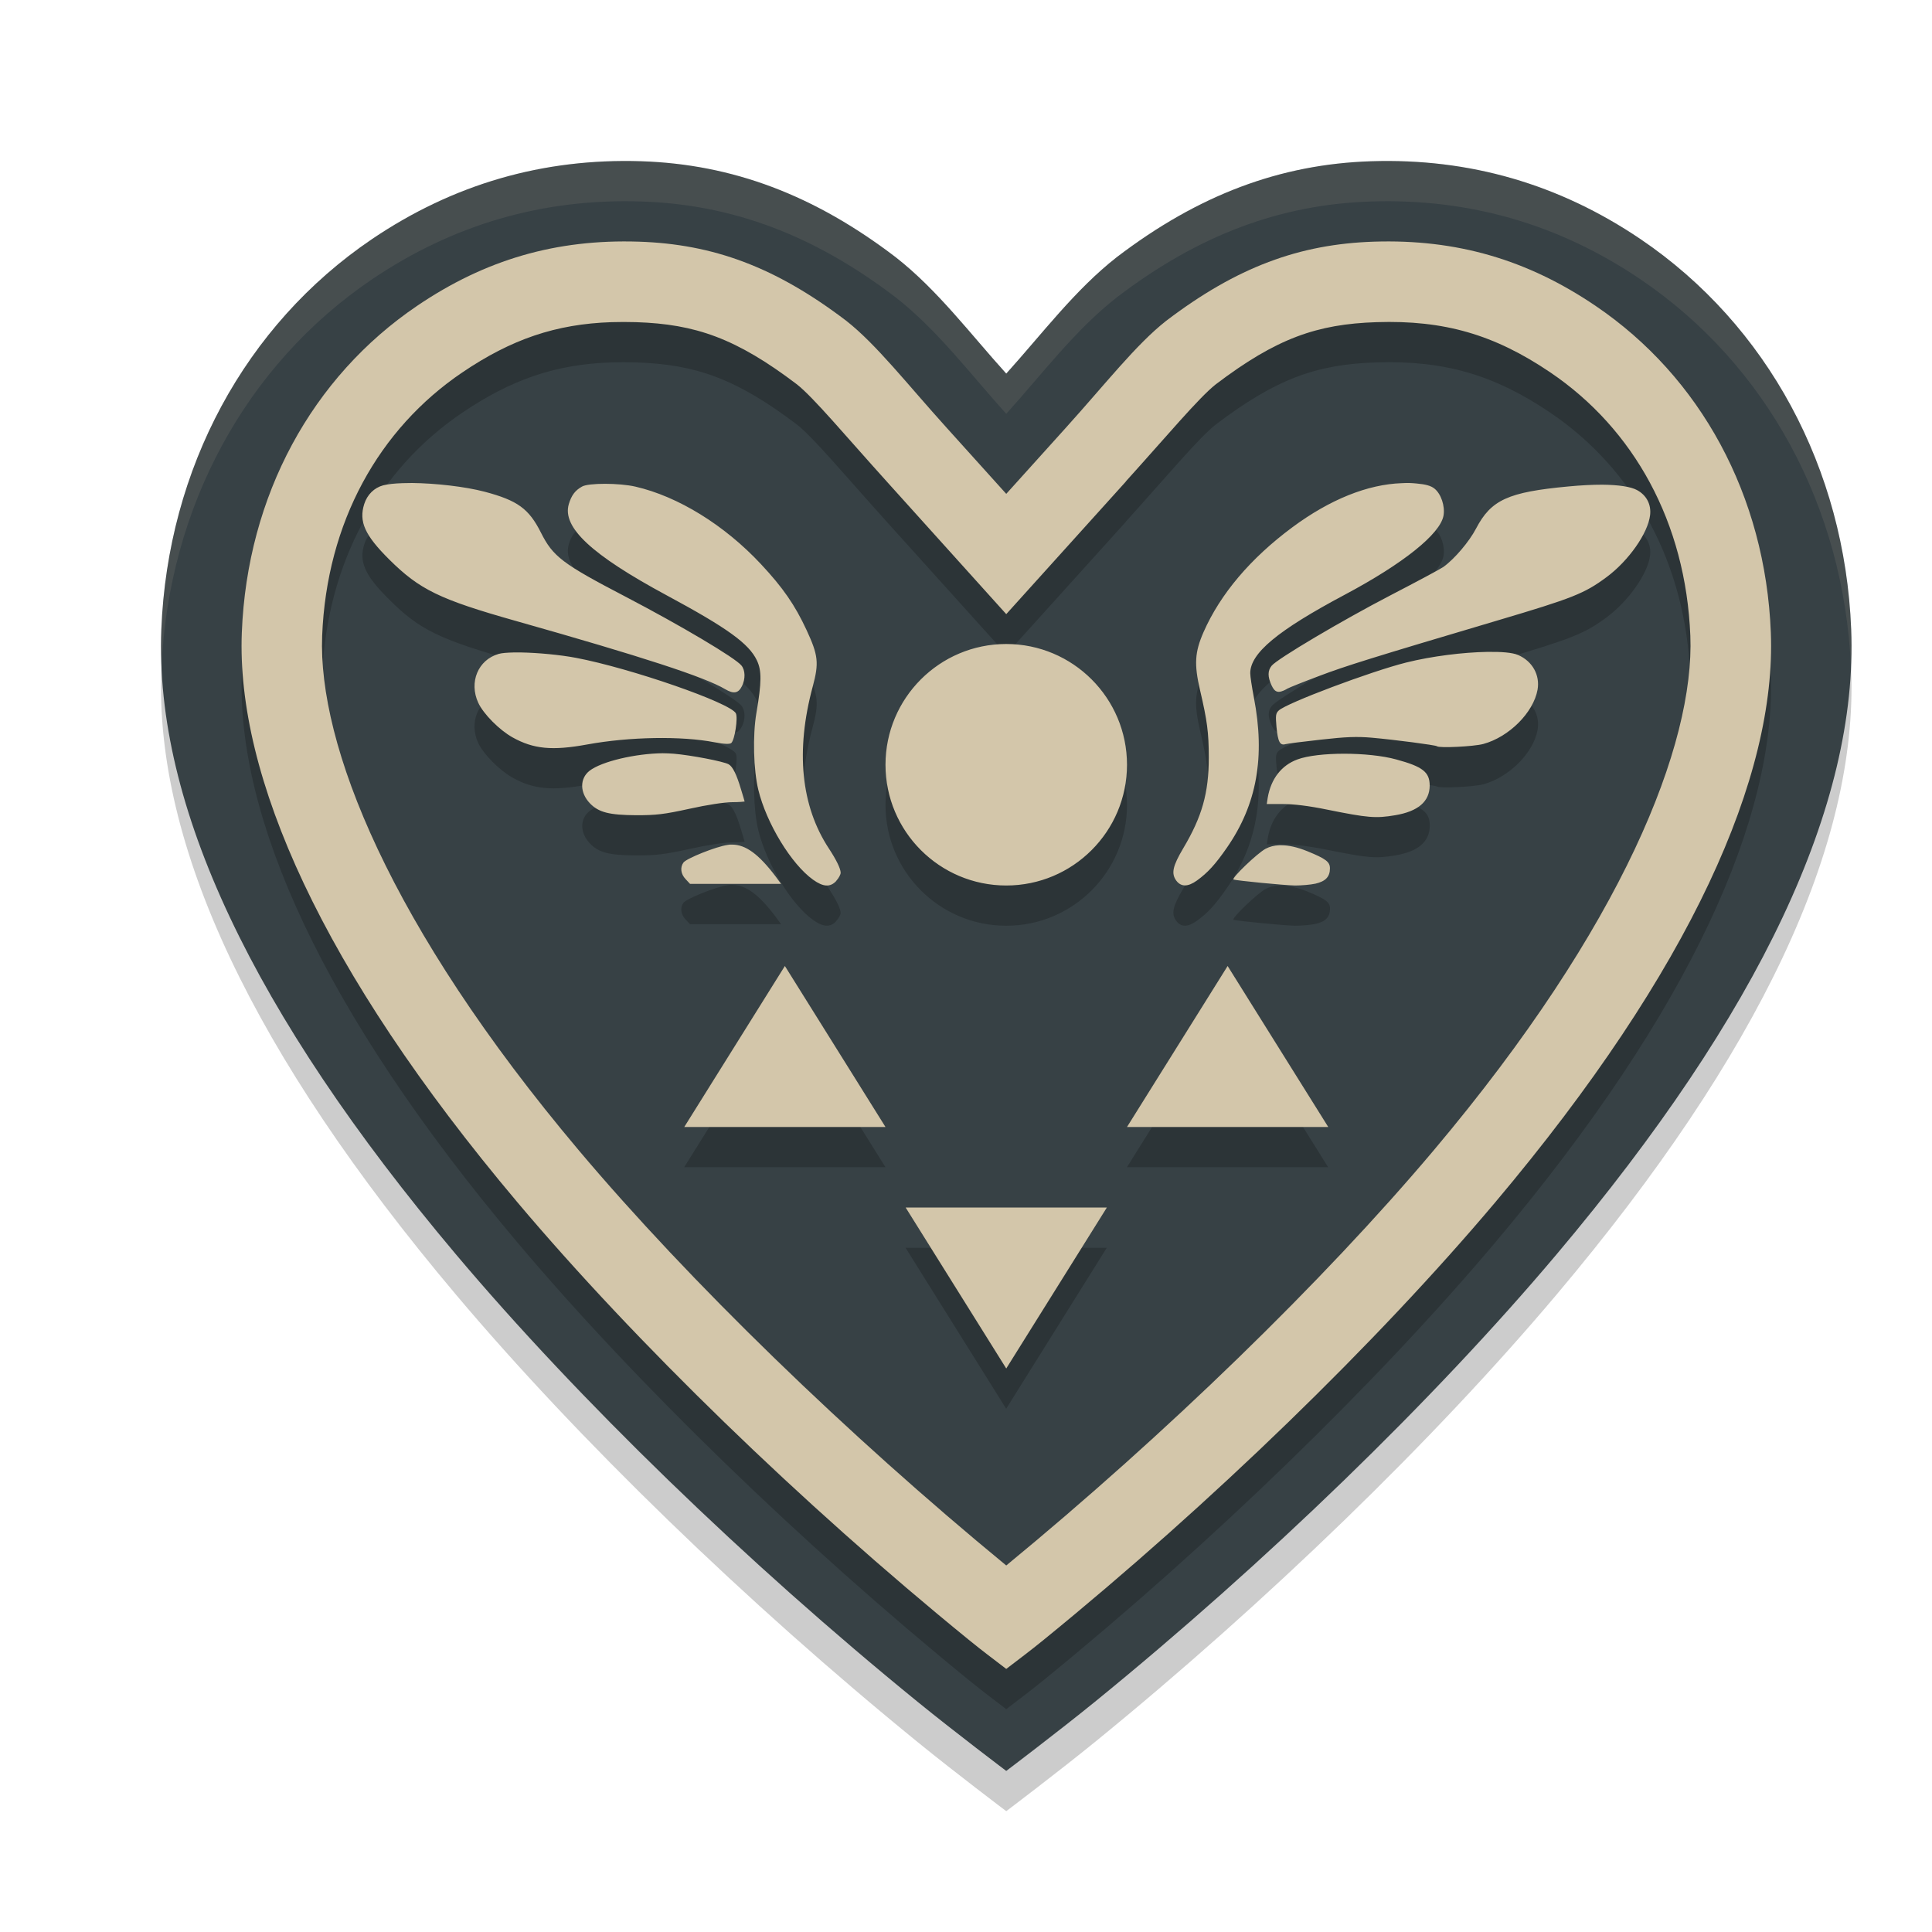 <svg xmlns="http://www.w3.org/2000/svg" width="24" height="24" version="1.1">
 <path style="opacity:0.2" d="M 7.965,2.503 C 6.746,2.464 5.631,2.787 4.62,3.471 3.045,4.538 2.084,6.319 2.004,8.318 1.918,10.495 3.139,13.086 5.662,16.08 c 1.521,1.805 3.613,3.832 5.74,5.563 0.467,0.38 1.098,0.856 1.098,0.856 0,0 0.63,-0.476 1.098,-0.856 2.128,-1.732 4.219,-3.758 5.74,-5.563 2.523,-2.994 3.745,-5.586 3.658,-7.763 C 22.917,6.319 21.955,4.538 20.38,3.471 19.369,2.787 18.255,2.464 17.035,2.503 c -1.134,0.036 -2.149,0.419 -3.16,1.19 -0.519,0.405 -0.929,0.954 -1.375,1.448 C 12.054,4.648 11.644,4.099 11.125,3.694 10.114,2.922 9.099,2.54 7.965,2.503 Z"/>
 <path style="fill:#374145" d="M 7.965,2.003 C 6.746,1.964 5.631,2.287 4.62,2.971 3.045,4.038 2.084,5.819 2.004,7.818 1.918,9.995 3.139,12.586 5.662,15.58 c 1.521,1.805 3.613,3.832 5.74,5.563 0.467,0.38 1.098,0.856 1.098,0.856 0,0 0.63,-0.476 1.098,-0.856 2.128,-1.732 4.219,-3.758 5.74,-5.563 2.523,-2.994 3.745,-5.586 3.658,-7.763 C 22.917,5.819 21.955,4.038 20.38,2.971 19.369,2.287 18.255,1.964 17.035,2.003 c -1.134,0.036 -2.149,0.419 -3.16,1.19 -0.519,0.405 -0.929,0.954 -1.375,1.448 C 12.054,4.148 11.644,3.599 11.125,3.194 10.114,2.422 9.099,2.04 7.965,2.003 Z"/>
 <path style="opacity:0.2" d="M 7.934,3.502 C 6.91,3.468 6.03,3.724 5.182,4.298 3.878,5.182 3.071,6.654 3.004,8.357 c -0.07,1.773 0.981,4.18 3.424,7.078 1.468,1.742 3.525,3.741 5.605,5.434 0.193,0.157 0.271,0.212 0.467,0.363 0.196,-0.152 0.274,-0.206 0.467,-0.363 2.08,-1.693 4.139,-3.692 5.607,-5.434 2.443,-2.899 3.494,-5.306 3.424,-7.078 C 21.93,6.654 21.124,5.182 19.82,4.298 18.972,3.724 18.092,3.468 17.068,3.502 16.141,3.531 15.365,3.816 14.486,4.486 14.112,4.779 13.729,5.273 13.242,5.812 L 12.5,6.634 11.758,5.812 C 11.271,5.273 10.888,4.779 10.514,4.486 9.635,3.816 8.861,3.531 7.934,3.502 Z m -0.338,1 c 0.099,-0.003 0.2,-0.003 0.305,0 0.738,0.024 1.243,0.199 2,0.773 0.207,0.163 0.602,0.638 1.115,1.207 L 12.5,8.128 13.986,6.482 h -0.002 c 0.513,-0.569 0.91,-1.044 1.117,-1.207 0.757,-0.575 1.26,-0.75 1.998,-0.773 0.839,-0.027 1.463,0.153 2.16,0.625 1.035,0.701 1.682,1.861 1.738,3.271 0.053,1.342 -0.831,3.595 -3.189,6.393 C 16.434,16.422 14.475,18.322 12.5,19.947 10.525,18.322 8.566,16.422 7.191,14.791 4.833,11.993 3.949,9.74 4.002,8.398 4.058,6.988 4.707,5.827 5.742,5.127 6.352,4.714 6.905,4.524 7.596,4.502 Z M 5.119,6.5 c -0.041,-4.292e-4 -0.08,7.998e-4 -0.117,0.002 -0.1,0.003 -0.184,0.012 -0.242,0.027 -0.111,0.029 -0.197,0.113 -0.234,0.23 -0.07,0.219 0.006,0.389 0.311,0.691 C 5.213,7.825 5.461,7.945 6.406,8.212 7.98,8.658 8.758,8.912 9.008,9.06 9.113,9.123 9.172,9.113 9.217,9.023 9.261,8.934 9.259,8.828 9.211,8.767 9.137,8.674 8.454,8.269 7.77,7.912 6.985,7.503 6.869,7.414 6.719,7.115 6.57,6.818 6.429,6.717 6.023,6.609 5.776,6.543 5.408,6.503 5.119,6.5 Z m 12.387,0 c -0.03,-8.35e-4 -0.059,9.531e-4 -0.09,0.002 -0.426,0.014 -0.895,0.202 -1.363,0.549 -0.518,0.384 -0.894,0.828 -1.102,1.301 -0.11,0.25 -0.119,0.399 -0.043,0.725 0.088,0.376 0.107,0.523 0.107,0.834 -1.4e-5,0.441 -0.084,0.737 -0.316,1.127 -0.132,0.222 -0.151,0.313 -0.088,0.4 0.059,0.082 0.144,0.082 0.258,0 0.135,-0.097 0.229,-0.2 0.373,-0.408 0.371,-0.536 0.476,-1.124 0.334,-1.865 -0.024,-0.126 -0.045,-0.261 -0.045,-0.301 0,-0.249 0.339,-0.531 1.172,-0.975 0.731,-0.389 1.189,-0.756 1.229,-0.984 0.02,-0.118 -0.03,-0.269 -0.111,-0.334 -0.044,-0.036 -0.111,-0.055 -0.225,-0.064 -0.029,-0.003 -0.06,-0.005 -0.09,-0.006 z M 7.516,6.509 C 7.385,6.509 7.269,6.521 7.229,6.544 7.145,6.591 7.099,6.652 7.066,6.761 6.981,7.05 7.346,7.391 8.281,7.894 9.037,8.301 9.303,8.494 9.402,8.703 c 0.061,0.127 0.06,0.271 -0.006,0.656 -0.047,0.276 -0.036,0.704 0.023,0.951 0.101,0.416 0.41,0.924 0.68,1.117 0.127,0.091 0.215,0.096 0.289,0.016 v -0.002 c 0.03,-0.033 0.055,-0.078 0.055,-0.1 0,-0.051 -0.054,-0.16 -0.146,-0.301 C 9.949,10.513 9.881,9.824 10.096,9.029 10.175,8.734 10.165,8.641 10.02,8.328 9.875,8.015 9.727,7.8 9.453,7.507 9,7.022 8.424,6.667 7.893,6.544 7.793,6.521 7.646,6.509 7.516,6.509 Z m 12.389,0.012 c -0.123,-7.5e-4 -0.266,0.007 -0.422,0.021 -0.75,0.07 -0.959,0.166 -1.146,0.523 -0.085,0.162 -0.269,0.378 -0.406,0.477 -0.037,0.026 -0.33,0.183 -0.652,0.35 -0.608,0.315 -1.412,0.792 -1.48,0.877 -0.05,0.061 -0.051,0.136 -0.002,0.242 0.042,0.092 0.085,0.105 0.188,0.049 v -0.002 c 0.036,-0.019 0.221,-0.093 0.41,-0.164 0.313,-0.118 0.652,-0.224 2.213,-0.688 C 19.535,7.931 19.682,7.873 19.959,7.668 20.231,7.466 20.471,7.124 20.498,6.9 20.514,6.766 20.454,6.652 20.336,6.587 20.259,6.546 20.109,6.522 19.904,6.521 Z M 12.5,8.5 c -0.828,0 -1.5,0.672 -1.5,1.5 0,0.828 0.672,1.5 1.5,1.5 0.828,0 1.5,-0.672 1.5,-1.5 0,-0.828 -0.672,-1.5 -1.5,-1.5 z m 5.973,0.098 c -0.293,0.005 -0.683,0.053 -1.004,0.133 -0.44,0.11 -1.487,0.503 -1.584,0.596 -0.037,0.035 -0.041,0.061 -0.027,0.205 0.017,0.185 0.043,0.233 0.111,0.213 0.026,-0.007 0.225,-0.032 0.441,-0.057 0.31,-0.035 0.445,-0.04 0.631,-0.023 0.283,0.025 0.795,0.092 0.809,0.105 0.025,0.025 0.457,0.005 0.576,-0.027 0.32,-0.087 0.623,-0.39 0.674,-0.674 0.033,-0.182 -0.063,-0.354 -0.24,-0.432 -0.07,-0.03 -0.211,-0.042 -0.387,-0.039 z M 6.383,8.605 c -0.084,0.001 -0.15,0.007 -0.188,0.018 -0.256,0.073 -0.373,0.351 -0.254,0.607 0.065,0.139 0.262,0.338 0.426,0.43 0.259,0.145 0.492,0.167 0.928,0.088 0.525,-0.096 1.172,-0.107 1.582,-0.027 0.119,0.023 0.189,0.025 0.207,0.01 C 9.127,9.693 9.169,9.417 9.141,9.361 9.074,9.231 7.839,8.802 7.156,8.671 6.956,8.633 6.682,8.609 6.473,8.605 c -0.031,-5.376e-4 -0.062,-4.279e-4 -0.09,0 z m 1.85,1.252 c -0.338,0.003 -0.76,0.1 -0.91,0.219 -0.122,0.096 -0.12,0.271 0.006,0.402 0.109,0.114 0.239,0.147 0.576,0.148 0.245,0 0.34,-0.01 0.66,-0.08 0.22,-0.049 0.438,-0.082 0.529,-0.082 0.086,0 0.156,-0.007 0.156,-0.008 -2.224e-4,-0.005 -0.021,-0.072 -0.045,-0.152 C 9.149,10.116 9.102,10.023 9.051,9.994 8.986,9.958 8.582,9.88 8.371,9.863 c -0.044,-0.004 -0.09,-0.006 -0.139,-0.006 z m 8.465,0.006 c -0.233,-4.29e-5 -0.454,0.024 -0.58,0.07 -0.198,0.073 -0.328,0.24 -0.369,0.477 l -0.012,0.078 H 15.938 c 0.132,0 0.324,0.023 0.547,0.068 0.51,0.103 0.604,0.111 0.848,0.07 0.285,-0.048 0.428,-0.171 0.428,-0.369 0,-0.167 -0.086,-0.235 -0.416,-0.324 -0.171,-0.047 -0.414,-0.07 -0.646,-0.07 z M 9.066,10.992 c -0.009,6.64e-4 -0.018,0.003 -0.027,0.004 -0.143,0.02 -0.511,0.167 -0.549,0.219 -0.044,0.061 -0.033,0.144 0.027,0.207 l 0.055,0.059 H 9.139 9.703 l -0.07,-0.096 C 9.425,11.11 9.264,10.992 9.094,10.992 c -0.009,-8e-6 -0.018,-6.65e-4 -0.027,0 z m 6.822,0.008 c -0.062,0.003 -0.116,0.017 -0.166,0.043 -0.101,0.053 -0.433,0.371 -0.398,0.383 0.042,0.014 0.623,0.071 0.764,0.074 0.077,0 0.191,-0.009 0.254,-0.023 0.125,-0.028 0.18,-0.086 0.18,-0.189 0,-0.08 -0.049,-0.118 -0.281,-0.213 -0.124,-0.05 -0.231,-0.074 -0.324,-0.074 -0.009,-4.7e-5 -0.019,-4.24e-4 -0.027,0 z m -6.139,1.5 -0.625,1 -0.625,1 H 9.75 11 l -0.625,-1 z m 5.5,0 -0.625,1 -0.625,1 h 1.25 1.25 l -0.625,-1 z m -4,3 0.625,1 0.625,1 0.625,-1 0.625,-1 H 12.5 Z"/>
 <path style="fill:#d3c6aa" d="M 7.934 3.002 C 6.91 2.969 6.03 3.224 5.182 3.799 C 3.878 4.682 3.071 6.155 3.004 7.857 C 2.934 9.63 3.985 12.037 6.428 14.936 C 7.896 16.677 9.953 18.676 12.033 20.369 C 12.226 20.526 12.304 20.581 12.5 20.732 C 12.696 20.581 12.774 20.526 12.967 20.369 C 15.047 18.676 17.106 16.677 18.574 14.936 C 21.017 12.037 22.068 9.63 21.998 7.857 C 21.93 6.155 21.124 4.682 19.82 3.799 C 18.972 3.224 18.092 2.969 17.068 3.002 C 16.141 3.032 15.365 3.317 14.486 3.986 C 14.112 4.28 13.729 4.773 13.242 5.312 L 12.5 6.135 L 11.758 5.312 C 11.271 4.773 10.888 4.28 10.514 3.986 C 9.635 3.317 8.861 3.032 7.934 3.002 z M 7.596 4.002 C 7.694 3.999 7.796 3.999 7.9 4.002 C 8.639 4.026 9.144 4.201 9.9 4.775 C 10.108 4.939 10.502 5.413 11.016 5.982 L 12.5 7.629 L 13.986 5.982 L 13.984 5.982 C 14.498 5.413 14.894 4.939 15.102 4.775 C 15.858 4.201 16.361 4.026 17.1 4.002 C 17.938 3.975 18.563 4.155 19.26 4.627 C 20.295 5.328 20.942 6.488 20.998 7.898 C 21.051 9.241 20.167 11.493 17.809 14.291 C 16.434 15.922 14.475 17.823 12.5 19.447 C 10.525 17.823 8.566 15.922 7.191 14.291 C 4.833 11.493 3.949 9.241 4.002 7.898 C 4.058 6.488 4.707 5.328 5.742 4.627 C 6.352 4.214 6.905 4.025 7.596 4.002 z M 5.119 6 C 5.078 6 5.039 6.001 5.002 6.002 C 4.902 6.005 4.818 6.014 4.76 6.029 C 4.649 6.059 4.563 6.143 4.525 6.26 C 4.455 6.479 4.532 6.649 4.836 6.951 C 5.213 7.325 5.461 7.446 6.406 7.713 C 7.98 8.158 8.758 8.412 9.008 8.561 C 9.113 8.623 9.172 8.614 9.217 8.523 C 9.261 8.434 9.259 8.328 9.211 8.268 C 9.137 8.174 8.454 7.769 7.77 7.412 C 6.985 7.003 6.869 6.914 6.719 6.615 C 6.57 6.319 6.429 6.217 6.023 6.109 C 5.776 6.044 5.408 6.003 5.119 6 z M 17.506 6 C 17.476 5.999 17.446 6.001 17.416 6.002 C 16.99 6.016 16.521 6.204 16.053 6.551 C 15.535 6.935 15.159 7.379 14.951 7.852 C 14.842 8.101 14.832 8.251 14.908 8.576 C 14.996 8.953 15.016 9.099 15.016 9.41 C 15.016 9.852 14.931 10.147 14.699 10.537 C 14.567 10.759 14.548 10.85 14.611 10.938 C 14.671 11.019 14.756 11.019 14.869 10.938 C 15.004 10.84 15.098 10.737 15.242 10.529 C 15.613 9.993 15.719 9.405 15.576 8.664 C 15.552 8.538 15.531 8.403 15.531 8.363 C 15.531 8.114 15.871 7.832 16.703 7.389 C 17.434 7 17.892 6.633 17.932 6.404 C 17.952 6.287 17.902 6.136 17.82 6.07 C 17.776 6.034 17.709 6.016 17.596 6.006 C 17.566 6.003 17.536 6.001 17.506 6 z M 7.516 6.01 C 7.385 6.01 7.269 6.021 7.229 6.045 C 7.145 6.092 7.099 6.152 7.066 6.262 C 6.981 6.55 7.346 6.891 8.281 7.395 C 9.037 7.802 9.303 7.995 9.402 8.203 C 9.463 8.33 9.462 8.474 9.396 8.859 C 9.349 9.136 9.36 9.564 9.42 9.811 C 9.521 10.227 9.83 10.735 10.1 10.928 C 10.227 11.019 10.314 11.024 10.389 10.943 L 10.389 10.941 C 10.419 10.909 10.443 10.863 10.443 10.842 C 10.443 10.791 10.389 10.681 10.297 10.541 C 9.949 10.013 9.881 9.325 10.096 8.529 C 10.175 8.235 10.165 8.141 10.02 7.828 C 9.875 7.516 9.727 7.301 9.453 7.008 C 9 6.523 8.424 6.167 7.893 6.045 C 7.793 6.022 7.646 6.01 7.516 6.01 z M 19.904 6.021 C 19.782 6.021 19.639 6.028 19.482 6.043 C 18.733 6.113 18.523 6.209 18.336 6.566 C 18.251 6.729 18.067 6.945 17.93 7.043 C 17.893 7.069 17.599 7.226 17.277 7.393 C 16.67 7.708 15.865 8.185 15.797 8.27 C 15.747 8.331 15.746 8.405 15.795 8.512 C 15.837 8.604 15.88 8.616 15.982 8.561 L 15.982 8.559 C 16.019 8.539 16.203 8.466 16.393 8.395 C 16.706 8.276 17.044 8.17 18.605 7.707 C 19.535 7.431 19.682 7.374 19.959 7.168 C 20.231 6.966 20.471 6.625 20.498 6.4 C 20.514 6.267 20.454 6.152 20.336 6.088 C 20.259 6.046 20.109 6.023 19.904 6.021 z M 12.5 8 C 11.672 8 11 8.672 11 9.5 C 11 10.328 11.672 11 12.5 11 C 13.328 11 14 10.328 14 9.5 C 14 8.672 13.328 8 12.5 8 z M 18.473 8.098 C 18.18 8.103 17.79 8.15 17.469 8.23 C 17.029 8.34 15.982 8.734 15.885 8.826 C 15.848 8.861 15.844 8.887 15.857 9.031 C 15.875 9.216 15.9 9.264 15.969 9.244 C 15.994 9.237 16.193 9.212 16.41 9.188 C 16.72 9.153 16.855 9.148 17.041 9.164 C 17.324 9.189 17.836 9.256 17.85 9.27 C 17.875 9.295 18.307 9.274 18.426 9.242 C 18.746 9.155 19.049 8.852 19.1 8.568 C 19.132 8.387 19.037 8.214 18.859 8.137 C 18.79 8.106 18.648 8.095 18.473 8.098 z M 6.383 8.105 C 6.299 8.107 6.233 8.112 6.195 8.123 C 5.939 8.196 5.823 8.474 5.941 8.73 C 6.006 8.87 6.204 9.069 6.367 9.16 C 6.627 9.305 6.859 9.328 7.295 9.248 C 7.82 9.152 8.467 9.141 8.877 9.221 C 8.996 9.244 9.066 9.246 9.084 9.23 C 9.127 9.193 9.169 8.917 9.141 8.861 C 9.074 8.731 7.839 8.302 7.156 8.172 C 6.956 8.134 6.682 8.109 6.473 8.105 C 6.441 8.105 6.411 8.105 6.383 8.105 z M 8.232 9.357 C 7.895 9.361 7.473 9.458 7.322 9.576 C 7.2 9.673 7.202 9.847 7.328 9.979 C 7.437 10.092 7.568 10.125 7.904 10.127 C 8.149 10.127 8.245 10.117 8.564 10.047 C 8.785 9.998 9.002 9.965 9.094 9.965 C 9.179 9.965 9.25 9.958 9.25 9.957 C 9.25 9.952 9.229 9.886 9.205 9.805 C 9.149 9.617 9.102 9.523 9.051 9.494 C 8.986 9.458 8.582 9.381 8.371 9.363 C 8.327 9.36 8.281 9.357 8.232 9.357 z M 16.697 9.363 C 16.465 9.363 16.243 9.387 16.117 9.434 C 15.919 9.507 15.789 9.673 15.748 9.91 L 15.736 9.988 L 15.938 9.988 C 16.069 9.988 16.261 10.011 16.484 10.057 C 16.994 10.16 17.089 10.168 17.332 10.127 C 17.617 10.079 17.76 9.956 17.76 9.758 C 17.76 9.591 17.673 9.523 17.344 9.434 C 17.173 9.387 16.93 9.363 16.697 9.363 z M 9.066 10.492 C 9.057 10.493 9.048 10.495 9.039 10.496 C 8.896 10.516 8.528 10.663 8.49 10.715 C 8.446 10.776 8.457 10.859 8.518 10.922 L 8.572 10.98 L 9.139 10.98 L 9.703 10.98 L 9.633 10.885 C 9.425 10.611 9.264 10.492 9.094 10.492 C 9.085 10.492 9.075 10.492 9.066 10.492 z M 15.889 10.5 C 15.827 10.503 15.773 10.517 15.723 10.543 C 15.621 10.596 15.29 10.914 15.324 10.926 C 15.366 10.94 15.947 10.997 16.088 11 C 16.165 11 16.279 10.991 16.342 10.977 C 16.467 10.948 16.521 10.891 16.521 10.787 C 16.521 10.707 16.473 10.669 16.24 10.574 C 16.116 10.524 16.009 10.5 15.916 10.5 C 15.907 10.5 15.897 10.5 15.889 10.5 z M 9.75 12 L 9.125 13 L 8.5 14 L 9.75 14 L 11 14 L 10.375 13 L 9.75 12 z M 15.25 12 L 14.625 13 L 14 14 L 15.25 14 L 16.5 14 L 15.875 13 L 15.25 12 z M 11.25 15 L 11.875 16 L 12.5 17 L 13.125 16 L 13.75 15 L 12.5 15 L 11.25 15 z"/>
 <path style="opacity:0.1;fill:#d3c6aa" d="M 7.965,2.003 C 6.746,1.964 5.631,2.287 4.62,2.971 3.045,4.038 2.084,5.819 2.004,7.818 c -0.006,0.152 -0.004,0.307 0.003,0.463 C 2.097,6.297 3.055,4.531 4.62,3.471 5.631,2.787 6.746,2.464 7.965,2.503 c 1.134,0.036 2.149,0.419 3.16,1.19 0.519,0.405 0.929,0.954 1.375,1.448 0.446,-0.494 0.856,-1.043 1.375,-1.448 1.011,-0.772 2.026,-1.154 3.16,-1.19 1.219,-0.039 2.334,0.283 3.345,0.968 1.566,1.06 2.523,2.826 2.613,4.81 0.007,-0.156 0.009,-0.311 0.003,-0.463 -0.079,-1.999 -1.041,-3.78 -2.616,-4.847 -1.01,-0.684 -2.125,-1.007 -3.345,-0.968 -1.134,0.036 -2.149,0.419 -3.16,1.19 -0.519,0.405 -0.929,0.954 -1.375,1.448 C 12.054,4.148 11.644,3.599 11.125,3.194 10.114,2.422 9.099,2.04 7.965,2.003 Z"/>
</svg>
